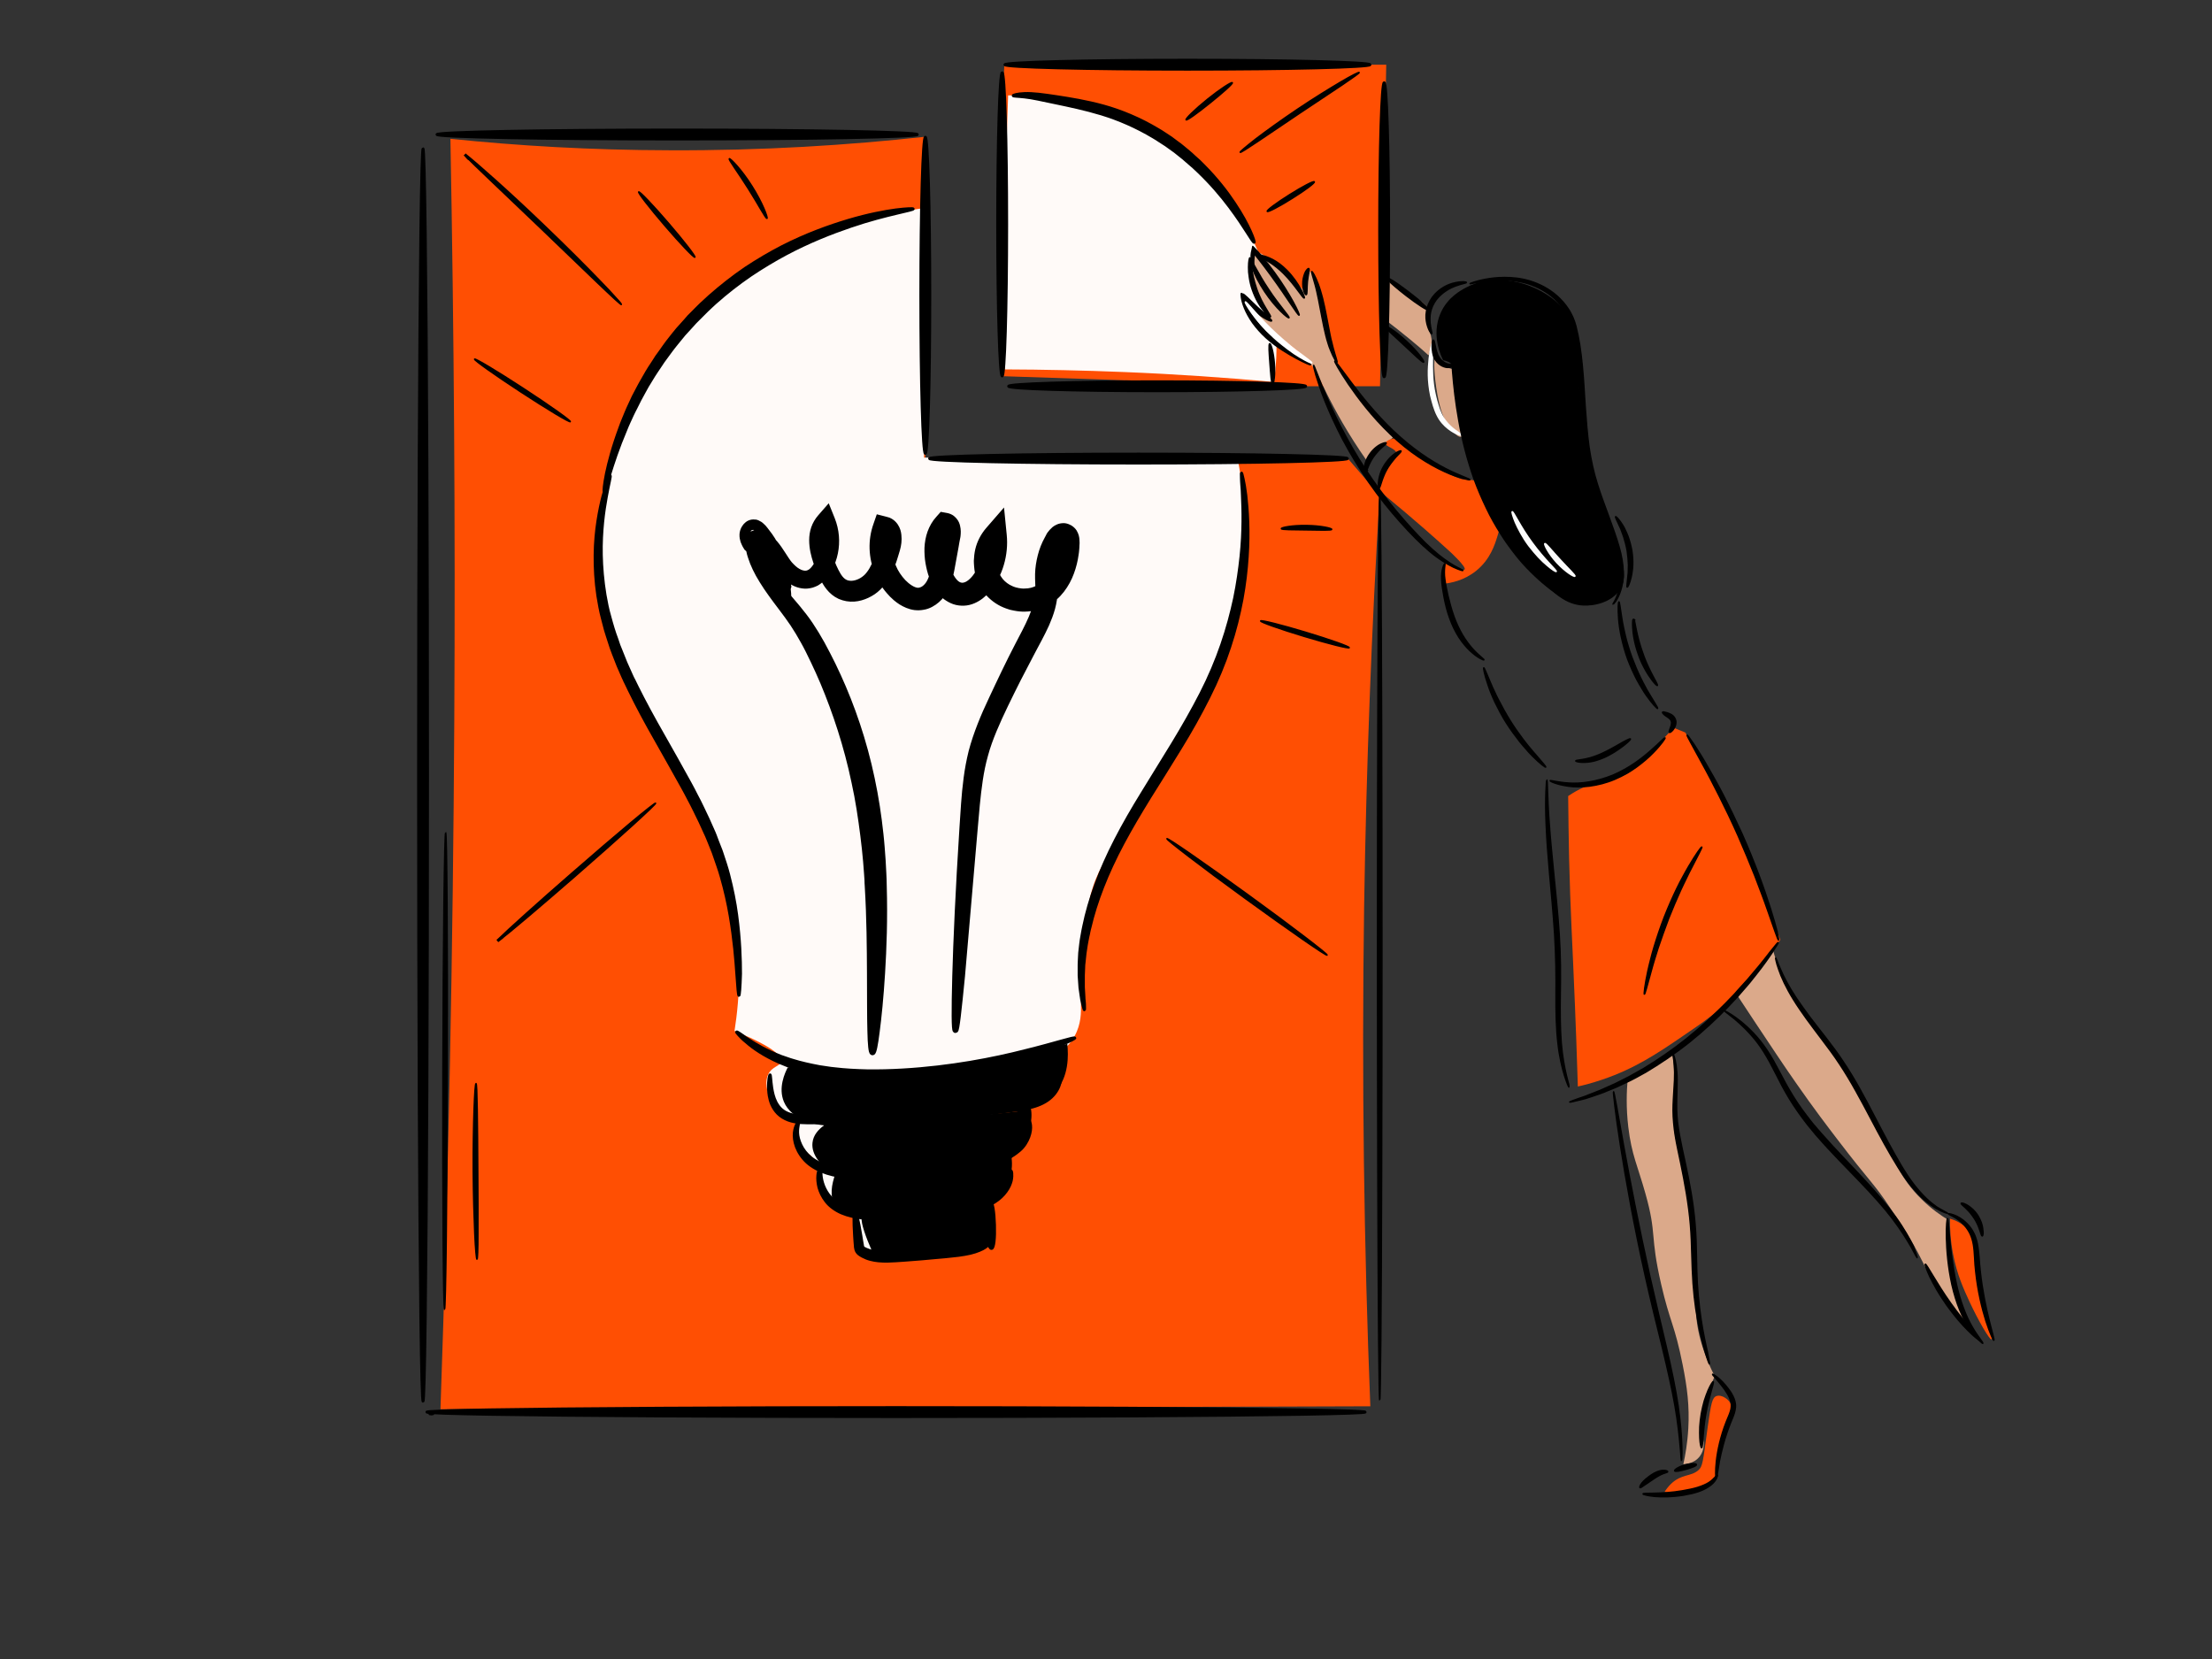 <svg xmlns="http://www.w3.org/2000/svg" enable-background="new 0 0 1600 1200" viewBox="0 0 1600 1200" id="ideas"><rect x="0" y="0" width="1600" height="1200" fill="#333333" stroke="none"/><path fill="#ff4f03" d="M325.8 100.4c2.6 140 3.6 280 2.8 420-.9 166.3-4.2 332.6-10 498.9l672.6-2.1c-4.6-114.9-6.3-235.5-4.5-361.3 1.6-102.9 5.5-202.2 11.2-297.6-7.7-8.9-15.4-17.8-23.1-26.8H669.3V98.9c-55.5 6.1-117.4 10.1-184.9 9.8-57.2-.1-110.3-3.3-158.6-8.3z"></path><path fill="#fffaf8" d="M667.7 150.6c-25.7 3.7-68.8 13.3-114.3 41.5-23.4 14.5-68.5 42.2-95.2 96.3-14 28.3-19.1 56-21.7 70.2-2.8 15.3-7.5 40.2-5 66.8 3 32 16.2 44.4 44.1 102.1 36.1 74.8 45.1 87.3 52.2 117.2 9.9 41.3 7.2 77.4 3.5 101 28.9 11.9 34.3 18.3 33.7 22.1-.6 3.5-6.5 3.4-9.3 9.3-3.3 6.9-.2 17.3 5.8 23.2 5.9 5.7 11.2 3.9 13.9 9.3 2.8 5.4-2 8.4 0 15.1 2.6 8.6 11.8 7.8 15.1 17.4 1.7 4.8-.5 5.4 1.2 11.6 2.3 8.8 8.4 14.4 10.4 16.3 9.2 8.3 15.3 5.4 18.6 11.6 3.6 6.8-2.5 12.8 1.2 18.6 1.2 1.9 4.6 5.7 17.4 5.8 8.5.1 45.6.3 63.8-25.5 16.3-23-3.1-37.6 13.9-69.6 14.7-27.7 34.8-40.6 34.8-40.6 9.6-6.1 19.4-9.7 25.5-20.9 4.8-8.7 4.7-17.1 4.6-23.2 0-5.7 0-51.8 7-78.9 4.3-16.8 11.3-26.6 22.1-42.9 30.4-46.4 61.7-101.4 73.1-127.7 13.1-30.1 24.1-76.2 11.3-144-75.7-.6-151.4-1.1-227-1.7-.1-60.3-.4-120.3-.7-180.4z"></path><path fill="#ff4f03" d="M726.6 46.8c-1.7 5.6-1.7 225.3-1.7 225.3l219.7 7.3h53.6l4.5-232.6H726.6z"></path><path fill="#fffaf8" d="M729.2 69c17.6-.3 47.5 1.4 80.7 15.5 15.1 6.4 69.5 30.6 97.6 91.8 19.4 42.3 16.6 81.4 14 100-34.7-3.2-71-5.7-108.7-7.2-29.5-1.2-58.2-1.8-86-1.9-.3-31.9-.6-63.8-1-95.6 1.2-34.4 2.3-68.5 3.4-102.6z"></path><path fill="#dba98a" d="M903.1 220.5c2.3 3 5.9 7.7 11 12.8 14.1 14.6 23.1 17 32.9 28.7 5.5 6.6 6.7 10.6 12.5 22.3 6.1 12.3 15.4 29.4 29.5 49.5 6.2-5.8 12.3-11.6 18.5-17.4-1.8-2.7-4.8-7-8.7-12.1-13.4-17.6-19.3-21.2-26.4-32.5-2.6-4.1-8.4-13.5-11.3-26.8-3.1-14-1.2-24.6-8.3-40.4-1.4-3.1-3.9-8.7-6-8.3-2.7.5-3.3 10.7-3.4 19.6.4-1.6.8-3.3 1.1-4.9-11.4-9.4-19.9-17-25.7-22.3-3.7-3.4-7.7-7.2-10.6-6-3.3 1.4-3.1 8.6-3 13.2.1 3.7.8 14.7 8.3 26.8 2 3.2 3.9 5.6 5.3 7.2-5.4-3.1-10.6-6.3-15.7-9.4zM1038.6 258.2c-2.1.4-1.2 14.4 1.1 27.2 2.2 11.9 4.5 17.1 7.2 21.1 1.3 2 6.8 10.5 10.2 9.4 4.4-1.4 3.5-17.3 1.9-26.8s-4.7-16.9-7.2-21.9c-2.1-.3-4.9-1.1-7.6-3-3.9-2.8-4.5-6.2-5.6-6zM1004.3 203.1c8.6 5.3 16.1 10.1 22.7 14.3 2.3 1.5 5.9 3.9 6.8 7.9.6 2.5-.5 3.2-.8 6.8-.5 6.6 2.5 8.8 2.6 15.1 0 2.3-.3 5.7-2.3 9.8-4.3-3.9-8.8-7.8-13.6-11.7-6-5-12-9.6-17.7-14 .8-9.3 1.5-18.8 2.3-28.2zM1177.3 781.1c-.7 8.1-1.2 20 .5 34.2 2.3 19.8 7 28.7 12.4 48.1 8.5 30.2 3 29.4 11.4 65.7 6.3 27.4 9.7 28.8 15.5 58 3.3 16.4 5 30 4.1 46.1-.6 10.7-2.2 19.6-3.6 25.9.8 0 7.6-.1 11.9-5.7 3.4-4.5 3.8-10.8 1-16 .5-9.9 2.3-21.7 6.7-34.2 1-2.7 2-5.3 3.1-7.8-2.7-5.2-6.3-12.9-9.3-22.8-5.9-19.4-4-29.2-5.2-60-1.4-34.4-2-51.7-7.2-67.8-3.3-10.3-6.9-17.2-7.8-30-.8-10.7.9-16.7.5-32.6-.2-8.9-1-16.2-1.6-20.7-10.7 6.5-21.5 13-32.4 19.6zM1256 719c3.4 5.2 8.2 12.5 14 21.2 11 16.5 19.5 29.4 29 43 12.8 18.4 23.2 32 30 40.9 23.8 31.2 26.5 31.8 38.3 49.7 9.6 14.4 15.5 23.3 22.3 36.8 2.4 4.8 10.2 20.6 23.8 38.3 3.9 5.1 7.2 8.9 8.3 8.3 1.9-1-4.3-14-8.3-28-3-10.4-6-26.2-4.7-47.1-4.7-2.9-11.5-7.5-18.6-14.5-15.9-15.5-20.7-30.2-29-47.6-16.4-34.7-37.5-61.7-43.5-69.4-8.4-10.7-19.4-23.3-28.5-44.5-3.4-7.9-5.5-14.6-6.7-19.2L1256 719z"></path><path fill="#ff4f03" d="M1142.8 570.8c-3.8 1.9-6.7 3.8-8.5 5 .1 15.2.4 30.5.7 46 .9 37.6 2.3 58 4.2 105.4.6 13.8 1.3 34 2.1 58.7 4.1-.9 10.3-2.5 17.7-5 23.4-7.9 39.8-18.9 58.7-31.8 11.6-7.9 18.2-12.4 26.9-19.8 18.4-15.6 30.9-31.2 38.9-42.4 1.4-2.4 2.8-4.7 4.2-7.1-6.4-19.6-14.1-40.5-23.3-62.2-7.3-17.3-14.9-33.5-22.5-48.5-4.8-7.4-9.7-15.3-14.5-23.8-3-5.2-5.7-10.4-8.3-15.4-2.8-1.2-5.7-2.4-8.5-3.5-3.3 3.5-8.1 8.7-14.1 14.9-10.6 10.8-15.8 16.2-18.4 17.7-11.7 6.8-18.4 3.1-35.3 11.8zM1008.6 317.1c-2.9.3-6.2 1.8-6.4 3.5-.2 2.6 7.2 3.4 8.1 7.5.9 4-5.3 6.6-9.3 14.5-2.4 4.8-2.9 9.4-2.9 12.7 25.8 21.2 41.5 35.3 50.9 43.9 0 0 11.9 11 10.4 12.7-.9 1.1-6.1-.5-9.8-2.3-2.6-1.3-3.9-2.5-4.8-2-1.2.7-.5 4 .2 6.6-.2 2.7-.3 5.4-.5 8 4.9-.5 14.3-2.2 23.1-9.2 10.4-8.3 13.7-19.2 15.6-25.4 1.8-5.9 3.2-10.7 2.3-16.8-2-13.5-13.7-21.3-16.8-23.1-3.9-.4-7.7-.8-11.6-1.2-11.8-3.9-19.8-9.2-24.9-13.3-9.9-8.1-15.2-17-23.6-16.1zM1204 1079.2c.9-1.5 2.4-3.6 4.6-5.8 7.7-7.4 14.2-5.2 19.7-9.8 3.4-2.9 3.4-5.8 6.9-31.2 2.4-17 3.2-21.5 6.4-22.6 3.7-1.3 9.3 2.4 11 6.9 1.2 3.1.2 5.7-1.7 11.6-2.8 8.3-5.5 16.5-6.9 23.1-2.7 12 0 12.7-2.9 17.3-5.6 8.8-18.2 10.4-22.6 11-6 .9-11.1.2-14.5-.5zM1410.5 881.5c3.7 1.1 9 3.3 13.3 8.1 6.8 7.6 3.5 13.7 8.1 38.7 4.1 22.5 6.9 32.4 6.9 32.4 1.2 4.3 2.4 7.8 1.7 8.1-1.3.6-9.6-13.7-15.6-26.6-4.5-9.7-9.3-20.1-12.1-34.7-2.1-10.7-2.4-19.7-2.3-26z"></path><path d="M1043.9 260.6c-1.2-2.3-9-17.9-1.9-34.1 5-11.4 14.6-16.5 18.6-18.6 17-9.1 34.3-4.5 39.7-3.1 3.5.9 22.6 6.3 34.7 23.6 12.7 18.1 3.9 29.8 8.7 68.8 3.8 30.8 13.9 61.3 19.2 77.5 9 27.2 16.1 41 8.7 52.1-5.8 8.6-17.8 11.7-26.7 11.2-12-.7-21.1-8.2-32.9-21.7-20.8-23.9-40.2-46.1-47.7-80.6-7-31.8-12.9-58.9-12.4-65.7 0-.6.3-3.3-1.2-5.6-1.6-2.5-4.4-3.4-6.8-3.8z"></path><path stroke="#000" stroke-miterlimit="10" d="M1177 424.7c-.5-.1.1-3.1.5-7.8 0-.6.1-1.2.2-1.9.1-.6.1-1.3.1-2 .1-1.4 0-2.9.1-4.4-.1-3.1-.4-6.5-.9-10.1-.6-3.5-1.5-6.8-2.4-9.8-.5-1.5-1-2.9-1.5-4.2-.3-.6-.5-1.3-.7-1.9-.3-.6-.5-1.2-.8-1.7-1.9-4.3-3.4-6.9-3-7.2.3-.2 2.5 1.9 5.1 6.1.3.5.6 1.1 1 1.7.3.6.6 1.2.9 1.9.7 1.3 1.2 2.7 1.9 4.3 1.1 3.1 2.1 6.5 2.8 10.3.6 3.7.8 7.4.7 10.6-.1 1.6-.1 3.2-.4 4.6l-.3 2.1c-.1.7-.3 1.3-.4 1.9-1.1 4.9-2.5 7.6-2.9 7.5z"></path><path fill="#fcfcfc" stroke="#fcfcfc" stroke-miterlimit="10" d="M1125.7 413.4c-.3.3-2.9-1.2-6.7-4.5-1.9-1.6-4.1-3.6-6.3-6s-4.6-5.2-6.9-8.2c-2.3-3.1-4.2-6.1-5.8-9-1.6-2.9-2.9-5.5-3.9-7.8-1.9-4.6-2.7-7.6-2.3-7.8.9-.4 5.8 10.8 14.6 22.6 8.7 12 17.9 20 17.3 20.7zM1139.2 416.8c-.5.7-6.9-3.1-13.1-9.8-6.2-6.7-9.4-13.4-8.7-13.8.8-.5 5.1 5.2 11.1 11.6 5.9 6.5 11.2 11.3 10.7 12z"></path><path d="M772 755c-44.8 12.5-99.8 21.9-162.3 19.9-13.8-.4-27.2-1.4-39.9-2.8-2.1 4-7 14.7-2.8 24.8 2.8 6.7 8.5 10.2 11 11.7 5 3 11.1 4.7 18.1 5.4-4 2.9-7.8 6.9-8.4 12.5-1.1 9.3 7.5 16.7 8.9 17.9l7.6 4.8c-2.6 7.3-4.4 16.4 0 22.7 4.1 5.8 12.7 8.3 19 9.1-.3 4.2 2.8 13.2 7.8 24.6 16 2.3 36.6 3.4 59.9-.2 8.7-1.4 16.7-3.2 24-5.3.9-4.1 1.8-8.3 2.8-12.4-5.2-11.5-4.1-16.7-2.1-19.3 1.3-1.6 2.8-2.1 4.6-2.8 1.1 0 2.3-.5 3.3-1.6.2-.2.4-.4.5-.6.4-.3.8-.7 1.2-1.1.6-.7 3.7-3.9 4.7-8.8 1.9-5.1 2.5-10.6 1.8-16 3.9-2.6 8.8-7 11.3-13.7.7-1.8 1.8-4.8 1.8-8.4.2-.7.4-1.4.6-2.2.9-4.2 1.1-9.3-.3-13.5 6.9-1.6 13.4-4.5 18.5-10.3 9.5-10.7 9.3-25.6 8.4-34.4zm-95.5 51.3c14.7-2 30.5-3.7 47.4-4.5 3.5-.2 7.2-.3 10.9-.6.1.1.2.1.2.2.5.8.8 1.6 1.1 2.5-23.8 3.1-43.8 3.3-59.6 2.4z"></path><path fill="#fff" stroke="#fff" stroke-miterlimit="10" d="M1057.7 314.9c-.1.2-1.2 0-3-.7s-4.4-2-7.2-4.2-5.8-5.3-7.9-9.6c-1.1-2.1-1.9-4.4-2.7-6.8-.7-2.4-1.4-4.8-2-7.4-1.1-5.2-1.6-10.3-1.7-14.8-.1-4.6.3-8.7.6-12.1.7-6.9 1.9-11 2.3-10.9.5.1.1 4.3 0 11-.1 6.8-.3 16.1 2 26.1.5 2.5 1.2 4.9 1.9 7.2s1.4 4.5 2.3 6.4c1.8 3.9 4.4 6.9 6.7 9.1 2.4 2.3 4.7 3.8 6.2 4.8 1.7 1.1 2.6 1.7 2.5 1.9z"></path><path stroke="#000" stroke-miterlimit="10" d="M1134 433.9c-.1.1-.8-.3-2.1-1-.6-.4-1.4-.9-2.4-1.4l-1.5-.9c-.5-.4-1.1-.7-1.7-1.1-1.2-.8-2.5-1.7-3.9-2.7-1.4-1-2.8-2.2-4.4-3.5-1.6-1.2-3.2-2.7-4.9-4.2-1.8-1.5-3.4-3.2-5.3-5-.5-.4-.9-.9-1.4-1.4-.4-.5-.9-1-1.4-1.4-.9-1-1.8-2-2.8-3-1-1-1.8-2.1-2.8-3.2-.9-1.1-1.9-2.2-2.8-3.4-1.8-2.4-3.8-4.8-5.6-7.4-.9-1.3-1.9-2.6-2.8-4l-2.7-4.2c-3.6-5.7-7.2-11.9-10.3-18.5-3.2-6.6-6.2-13.6-8.9-20.9-5.2-14.7-8.8-29.1-11.1-42.4-2.4-13.3-3.7-25.3-4.5-35.4-.8-10.1-1.1-18.3-1.2-24-.1-5.7 0-8.8.2-8.8s.6 3.1 1.1 8.8c.5 5.6 1.2 13.8 2.3 23.9 1.1 10.1 2.7 22 5.2 35.1 2.5 13.1 6.1 27.3 11.3 41.8 2.6 7.2 5.5 14.1 8.7 20.7 3.1 6.5 6.6 12.6 10 18.3.9 1.4 1.8 2.8 2.6 4.2.9 1.4 1.8 2.7 2.7 4 1.7 2.6 3.6 5 5.4 7.4.9 1.2 1.8 2.3 2.7 3.4.9 1.1 1.8 2.2 2.7 3.2l2.7 3c.4.5.9 1 1.3 1.5s.9.9 1.3 1.4c1.8 1.8 3.4 3.6 5 5.1 1.7 1.5 3.1 3.1 4.7 4.4 1.5 1.3 2.9 2.5 4.2 3.7 1.3 1.1 2.6 2.1 3.7 2.9.5.4 1.1.9 1.6 1.3s1 .7 1.4 1c.9.7 1.6 1.2 2.2 1.7 1 .4 1.6.9 1.5 1zM1060.7 204.3c0 .5-3 .8-7.4 2.4-2.2.8-4.8 1.9-7.3 3.6-2.6 1.7-5.1 3.9-7.2 6.6-2 2.8-3.4 5.8-4 8.8-.3 1.5-.5 2.9-.5 4.2 0 1.3 0 2.6.1 3.8.5 4.6 1.7 7.5 1.2 7.7-.2.1-.7-.5-1.4-1.7s-1.5-3.1-2.1-5.6c-.3-1.2-.5-2.6-.6-4.1-.1-1.5 0-3.1.3-4.8.5-3.4 2-7 4.3-10.2 2.4-3.2 5.3-5.6 8.2-7.3 2.9-1.7 5.8-2.7 8.3-3.2 4.9-1.1 8.1-.6 8.1-.2zM1166.6 437.3c-.1-.1.5-1 1.4-2.7.9-1.7 2.1-4.4 3-8 .9-3.6 1.5-8.1 1.2-13.4-.3-5.3-1.5-11.2-3.5-17.5-2-6.4-4.6-13.3-7.5-20.6-2.8-7.4-6-15.3-8.7-23.8-2.8-8.5-4.9-17.8-6.4-27.4-1.5-9.7-2.3-19.7-2.9-30-.7-10.3-1.2-20.3-2.1-29.9-.5-4.8-1-9.5-1.7-14.1s-1.4-9-2.6-13.2c-.6-2.1-1.2-4.1-2-6.1-.4-1-.9-1.9-1.3-2.8-.4-.9-1-1.8-1.5-2.7-2.1-3.5-4.8-6.5-7.6-9.1-5.7-5.2-12.3-8.5-18.5-10.6-6.3-2-12.3-2.7-17.6-2.9-5.3-.1-9.9.3-13.6.8-7.4 1-11.4 2.2-11.5 1.9 0-.1.9-.5 2.8-1.1 1.9-.6 4.7-1.4 8.5-2.1 3.7-.7 8.4-1.3 13.8-1.3s11.6.5 18.2 2.5 13.5 5.4 19.7 10.8c3 2.7 5.9 5.9 8.3 9.6.6.9 1.2 1.9 1.7 2.9l1.5 3c.9 2.1 1.6 4.2 2.2 6.4 4.5 17.6 5.4 37.3 6.7 57.8.7 10.2 1.5 20.2 2.8 29.7 1.4 9.5 3.4 18.6 6.1 27 2.6 8.4 5.7 16.3 8.4 23.8 2.7 7.4 5.2 14.4 7.1 20.9 1.9 6.5 3 12.7 3.1 18.1.2 5.5-.6 10.1-1.8 13.8-1.1 3.7-2.6 6.3-3.7 8-1.2 1.6-2 2.4-2 2.3zM1073.4 477.3c-.1.2-1.2-.2-3-1.2s-4.2-2.7-6.9-5.2-5.5-5.8-8.2-9.9c-2.6-4.1-5-8.9-6.8-14.1-1.9-5.2-3.1-10.4-4-15.1-.9-4.7-1.5-8.9-1.7-12.6-.2-3.7.3-6.7.9-8.7.6-2 1.2-2.9 1.4-2.9.5.2-1 4.4 0 11.3.4 3.5 1.3 7.6 2.3 12.2 1.1 4.6 2.4 9.5 4.2 14.6 1.8 5 4 9.7 6.3 13.6 2.4 4 4.9 7.3 7.2 9.9 4.8 5.3 8.6 7.7 8.3 8.1zM1118.1 554.9c-.3.3-4.2-2.6-9.7-8.1-.7-.7-1.4-1.4-2.1-2.2-.7-.8-1.5-1.6-2.2-2.5-1.6-1.7-3.1-3.6-4.8-5.6-3.2-4.1-6.6-8.7-9.8-13.7-3.2-5.1-5.8-10.1-8.1-14.8-1.1-2.4-2.1-4.6-2.9-6.7-.4-1.1-.9-2.1-1.2-3.1-.4-1-.7-2-1-2.9-2.6-7.4-3.4-12.2-3.1-12.3.5-.1 2.1 4.4 5.2 11.5.4.9.8 1.8 1.2 2.8.4 1 .9 1.9 1.4 3 .9 2.1 2 4.2 3.2 6.5 2.3 4.5 5 9.4 8.1 14.4 3.1 5 6.3 9.5 9.4 13.6 1.6 2 3 4 4.5 5.7.7.9 1.4 1.7 2.1 2.5.7.8 1.3 1.6 2 2.3 4.8 5.7 8.1 9.2 7.8 9.6zM1199 512.5c-.3.2-3.6-3.1-8-9.3-.5-.8-1.1-1.6-1.7-2.5-.6-.9-1.1-1.8-1.7-2.8-1.2-1.9-2.3-4-3.6-6.2-2.3-4.5-4.6-9.5-6.7-15-2-5.5-3.4-10.9-4.5-15.8-.5-2.5-1-4.8-1.3-7.1-.2-1.1-.3-2.2-.4-3.2l-.3-3c-.6-7.6-.2-12.3.2-12.3.5 0 .9 4.6 2.1 12 .2.9.3 1.9.5 2.9s.4 2 .6 3.1c.4 2.2 1 4.4 1.5 6.8 1.2 4.8 2.7 10 4.7 15.4 2 5.3 4.1 10.3 6.3 14.8 1.1 2.2 2.1 4.3 3.2 6.2.5 1 1 1.9 1.5 2.8.5.9 1 1.7 1.5 2.5 3.8 6.5 6.5 10.3 6.1 10.7zM1134.9 786.4c-.1 0-.5-.7-1-2-.3-.7-.6-1.6-1-2.6s-.8-2.2-1.2-3.6c-1.7-5.4-3.7-13.5-4.8-23.6-1.2-10.1-1.5-22.2-1.4-35.6 0-6.7.1-13.7-.1-20.9-.2-7.2-.4-14.7-.9-22.4-1-15.3-2.4-30-3.6-43.3-1.2-13.3-2.1-25.3-2.5-35.5-.5-10.1-.4-18.3-.2-24 .2-5.7.5-8.8.7-8.8.2 0 .4 3.1.5 8.8.2 5.6.5 13.8 1.3 23.9.7 10.1 1.9 22 3.2 35.3 1.3 13.3 2.9 27.9 3.9 43.3.5 7.7.8 15.3.9 22.6.1 7.3 0 14.3-.1 21-.2 13.3-.1 25.3.7 35.3.8 10 2.4 18 3.7 23.5.4 1.4.6 2.6.9 3.6.3 1 .5 1.9.7 2.6.2 1.5.4 2.3.3 2.4zM1204.4 533.7c.3.2-2.6 4.7-8.7 10.9-3 3.1-6.9 6.5-11.5 9.9-4.6 3.4-10.1 6.6-16.2 9.2-6.1 2.6-12.3 4.1-18.1 4.9-5.7.7-10.9.7-15.3.1-4.3-.6-7.7-1.5-10-2.3-2.3-.8-3.4-1.5-3.4-1.7.2-.5 5.2 1.2 13.6 1.7 4.2.3 9.2.1 14.6-.8 5.5-.9 11.3-2.5 17.2-4.9 11.8-5 21.1-12.2 27.4-17.8 6.5-5.6 10-9.6 10.4-9.2zM1207.5 529.8c-.4-.3 0-1.4.6-3 .6-1.5 1.4-3.8.7-5.4-.6-1.7-2.8-2.8-4.2-3.8-1.5-1.1-2.3-2.1-2-2.5.3-.3 1.3-.1 3 .4.8.3 1.9.6 3 1.2s2.5 1.7 3.2 3.5c.3.8.5 1.7.4 2.6 0 .8-.2 1.6-.4 2.2-.5 1.3-1.1 2.3-1.7 3-1.2 1.4-2.2 2-2.6 1.8zM1286.5 680.1c-.5.1-3.3-8.6-8.2-22.4-1.2-3.5-2.6-7.3-4.1-11.3-1.5-4.1-3.2-8.4-4.9-12.9-3.6-9.1-7.7-18.9-12.2-29.2-4.6-10.3-9.2-19.9-13.6-28.6-2.2-4.3-4.3-8.5-6.3-12.3-2-3.8-3.9-7.4-5.7-10.6-7-13-11.6-20.9-11.2-21.1.2-.1 1.6 1.7 3.9 5.1 1.2 1.7 2.6 3.8 4.1 6.3 1.6 2.5 3.4 5.3 5.2 8.5 1.9 3.2 3.9 6.7 6 10.5 2.2 3.8 4.3 7.9 6.6 12.2 4.5 8.7 9.2 18.4 13.9 28.7 4.6 10.3 8.6 20.3 12.1 29.5 1.7 4.6 3.3 9 4.7 13.1 1.4 4.1 2.7 8 3.8 11.5 1.1 3.5 2 6.7 2.9 9.6.8 2.8 1.5 5.3 2 7.3.7 3.8 1.2 6 1 6.1zM1286.3 681.6c.2.1-1.2 2.5-3.9 6.6-.7 1-1.4 2.2-2.3 3.4-.9 1.2-1.8 2.5-2.8 4-2.1 2.8-4.4 6.1-7.2 9.5-1.4 1.7-2.8 3.5-4.3 5.4-1.5 1.9-3.2 3.7-4.9 5.7-.8 1-1.7 2-2.6 3-.4.5-.9 1-1.3 1.5-.5.5-.9 1-1.4 1.5-1.9 2-3.8 4.1-5.8 6.2-8.1 8.4-17.5 17.2-28 25.6-10.6 8.4-21.3 15.5-31.3 21.5-5.1 2.8-9.9 5.6-14.7 7.7-2.3 1.1-4.6 2.2-6.8 3.2-2.2.9-4.4 1.8-6.4 2.6-4 1.8-7.9 2.9-11.2 4.1-1.7.6-3.2 1.1-4.6 1.5-1.5.4-2.8.7-4 1-4.8 1.2-7.4 1.8-7.5 1.6-.1-.2 2.5-1.2 7.1-2.8l3.9-1.3c1.4-.5 2.9-1.1 4.5-1.8 3.2-1.3 7-2.6 10.9-4.5 2-.9 4.1-1.8 6.3-2.8 2.2-1 4.3-2.2 6.6-3.3 4.6-2.2 9.3-5.1 14.4-7.9 9.9-6 20.4-13.1 30.8-21.4 10.4-8.3 19.7-17 27.9-25.2 2-2.1 4-4.1 5.9-6.1.5-.5.9-1 1.4-1.5.5-.5.9-1 1.3-1.5.9-1 1.8-2 2.6-2.9 1.7-1.9 3.4-3.7 5-5.5 1.5-1.8 3-3.6 4.4-5.2 2.9-3.3 5.3-6.4 7.5-9.1 1.1-1.4 2.1-2.6 3-3.8.9-1.2 1.7-2.3 2.5-3.2 3-3.8 4.8-5.9 5-5.8zM1189.4 719.2c-.4-.1.3-6.5 2.5-16.7.6-2.6 1.2-5.3 2-8.3.7-3 1.6-6.1 2.6-9.5 2-6.6 4.4-13.8 7.3-21.3 2.9-7.4 6-14.4 9-20.6 1.5-3.1 3-6 4.5-8.7 1.4-2.7 2.9-5.2 4.2-7.5 5.3-9 9.1-14.2 9.5-14 .4.3-2.7 5.9-7.4 15.1-1.2 2.3-2.5 4.8-3.8 7.6-1.4 2.7-2.7 5.7-4.2 8.8-2.8 6.2-5.8 13.1-8.7 20.5-2.8 7.4-5.3 14.5-7.5 21-1 3.3-2 6.4-2.9 9.3-.9 2.9-1.6 5.6-2.3 8.1-2.8 10-4.3 16.3-4.8 16.2z"></path><path stroke="#000" stroke-miterlimit="10" d="M1236.5 986.6c-.2.1-1.4-2.9-3-8.4-1.7-5.5-3.8-13.6-5.6-23.7-1.9-10.1-3.3-22.4-3.8-36-.3-6.8-.4-13.9-.7-21.3-.3-7.4-.9-14.9-1.9-22.6-2-15.5-5.1-30-7.9-43.3-1.4-6.7-2.5-13.1-3-19.2-.6-6.1-.5-11.8-.2-17 .3-5.2.6-9.8.8-13.8.2-4.1.1-7.5-.1-10.4-.4-5.7-1.3-8.8-1-8.8.1 0 .4.7.9 2.2.2.7.4 1.6.7 2.7.2 1.1.5 2.4.7 3.8.4 2.9.7 6.4.7 10.5s-.2 8.8-.3 13.9c-.1 5.1-.1 10.7.6 16.6.7 5.9 1.9 12.2 3.3 18.8 2.9 13.2 6.2 27.9 8.2 43.5 1 7.8 1.6 15.5 1.9 22.9.3 7.4.3 14.5.5 21.3.3 13.5 1.6 25.6 3.1 35.7 1.5 10.1 3.3 18.2 4.6 23.8 1 5.7 1.7 8.7 1.5 8.8zM1216.3 1056.6c-.1 0-.2-.9-.4-2.8-.1-.9-.1-2-.2-3.3-.1-1.3-.2-2.8-.4-4.5-.6-6.8-1.6-16.7-3.7-28.8-2.1-12.1-5.3-26.3-9.1-42.1-3.9-15.8-8.2-33.2-12.3-51.5-8.2-36.7-14.2-70.2-18-94.5-1.9-12.2-3.3-22-4.1-28.9-.8-6.8-1.2-10.6-1-10.7.2 0 1 3.7 2.2 10.5 1.2 6.8 3 16.6 5.1 28.7 4.4 24.2 10.8 57.5 18.9 94.1 4.1 18.3 8.3 35.7 12 51.5 3.7 15.8 6.7 30.2 8.5 42.4 1.8 12.2 2.5 22.2 2.7 29.1 0 1.7.1 3.3.1 4.6 0 1.3-.1 2.5-.1 3.4 0 1.9-.1 2.8-.2 2.8zM1241.4 1069.1c-.4 0-.7-4.7.1-12.1.8-7.4 2.9-17.7 7.1-28.4 1-2.7 2.3-5.2 3-7.6.4-1.2.6-2.3.7-3.5.1-1.1 0-2.2-.3-3.3-.5-2.2-1.4-4.2-2.5-6-1.1-1.8-2.2-3.5-3.3-4.9-2.2-2.9-4.1-5.1-5.5-6.7-1.4-1.5-2.1-2.4-2-2.6.1-.2 1.2.4 2.9 1.7 1.7 1.3 4 3.3 6.4 6.2 1.2 1.4 2.5 3.1 3.8 5 1.2 1.9 2.4 4.1 3.1 6.7.3 1.3.5 2.7.4 4.2-.1 1.4-.4 2.9-.8 4.2-.8 2.7-2 5.2-3 7.8-4.1 10.4-6.5 20.3-7.9 27.5-1.2 7.2-1.7 11.8-2.2 11.8z"></path><path stroke="#000" stroke-miterlimit="10" d="M1230.8 1047.2c-.4 0-1.1-2.7-1.3-7.2-.1-2.2-.1-4.9 0-7.9.2-3 .5-6.2 1.1-9.6.6-3.4 1.4-6.5 2.2-9.4.9-2.8 1.8-5.3 2.7-7.4 1.8-4.1 3.3-6.4 3.7-6.3.9.4-3.1 10.5-5.4 23.6-2.3 13.2-2 24.1-3 24.2zM1227.1 1059.4c.1.9-3.3 2.2-7.6 3.4-4.3 1.2-7.9 1.9-8.2 1.1-.3-.8 2.9-3 7.3-4.2 4.5-1.3 8.4-1.2 8.5-.3zM1186.3 1076.1c-.4-.2-.1-1.7 1.4-3.5.7-.9 1.7-1.8 2.8-2.8 1.1-.9 2.3-1.9 3.8-2.9 2.8-1.9 5.9-3.2 8.3-3.3 2.4-.2 3.8.5 3.7.9 0 .5-1.4.7-3.2 1.4-1.9.7-4.3 2-6.9 3.8-2.7 1.8-5.1 3.4-6.8 4.6-1.8 1.1-2.7 2-3.1 1.8zM1242.2 1066.9c.1 0 .1.3 0 .7-.1.4-.3 1-.6 1.7-.7 1.4-2 3.3-4.2 5-2.2 1.7-5.1 3.3-8.5 4.5-3.4 1.2-7.2 2-11.2 2.7-8.1 1.3-15.5 1.4-20.8.9-5.3-.5-8.5-1.4-8.5-1.8.1-1 13.1.4 28.7-2.3 3.9-.7 7.6-1.4 10.8-2.4 3.2-1 6-2.2 8.1-3.5 4.3-2.8 5.7-5.8 6.2-5.5zM1386.8 909.8c-.2.1-1.7-2.7-4.4-7.8-2.9-5-7.2-12.1-13.4-20.3-6.2-8.2-14.4-17.3-23.8-27.1-9.4-9.9-20.1-20.4-30.5-32.4-.7-.7-1.3-1.5-1.9-2.2-.6-.8-1.3-1.5-1.9-2.3-1.2-1.5-2.5-3-3.7-4.5-2.3-3.1-4.7-6.1-6.8-9.2-4.3-6.1-8-12.3-11.3-18.4-3.2-6.1-6-11.9-8.9-17.2-2.9-5.3-5.8-10-8.9-14.1-6.2-8.1-12.4-13.7-16.8-17.4-4.4-3.6-7.1-5.4-7-5.6.1-.2 3 1.2 7.8 4.6 4.7 3.4 11.3 8.8 17.9 17 3.3 4.1 6.5 8.9 9.5 14.2 3 5.3 5.9 11.1 9.2 17.1 3.3 5.9 7 12 11.3 18 2.1 3 4.5 5.9 6.8 9 1.2 1.5 2.4 3 3.7 4.4.6.7 1.2 1.5 1.9 2.2.6.7 1.3 1.5 1.9 2.2 10.3 11.8 20.9 22.4 30.2 32.5 9.4 10 17.4 19.4 23.5 27.8 6.1 8.4 10.1 15.8 12.7 21 2 5.4 3.1 8.4 2.9 8.5zM1408.7 877.6c0 .1-.8-.1-2.2-.6-1.4-.5-3.5-1.5-6-2.9-2.5-1.5-5.4-3.5-8.5-6.2-3.1-2.7-6.3-6.1-9.6-10.1-6.5-8-12.8-18.6-19.4-30.4-6.6-11.8-13.2-25.1-20.8-38.6-3.8-6.8-7.7-13.3-11.7-19.3-4-6.1-8.2-11.7-12.3-17.1-4-5.4-8-10.5-11.5-15.4s-6.7-9.5-9.4-13.9c-5.4-8.7-8.9-16.4-10.7-21.8-.5-1.4-.9-2.6-1.2-3.6-.3-1.1-.5-2-.7-2.7-.3-1.5-.5-2.3-.4-2.3.1 0 .4.7 1 2.1.3.7.6 1.6 1 2.6s.9 2.2 1.5 3.5c2.2 5.2 5.9 12.6 11.5 21 2.8 4.2 6.1 8.7 9.6 13.5 3.6 4.8 7.6 9.8 11.7 15.1 4.1 5.3 8.4 11 12.5 17.2 4.1 6.1 8.1 12.7 11.9 19.5 7.6 13.6 14.2 27 20.6 38.8 6.4 11.8 12.4 22.4 18.5 30.4 3.1 4 6.1 7.4 9 10.2 2.9 2.8 5.6 4.9 7.9 6.5 4.9 3 7.8 4.2 7.7 4.5zM1442.2 969.5c-.4.1-2.8-5.1-5.7-13.9-2.8-8.9-5.9-21.4-7.4-35.6-.4-3.5-.7-7-.8-10.3-.2-3.3-.4-6.5-.9-9.4-.5-2.9-1.3-5.6-2.4-7.9-1.1-2.3-2.5-4.3-4-6-2.9-3.3-6.1-5.3-8.3-6.5-2.2-1.2-3.6-1.7-3.5-1.9 0-.2 1.5-.1 4 .8s6 2.7 9.4 6.1c1.7 1.7 3.4 3.8 4.7 6.3 1.4 2.5 2.4 5.5 3 8.6.6 3.1.9 6.4 1.2 9.7.2 3.3.5 6.7.9 10.2 1.5 13.9 4.2 26.4 6.4 35.3 2.2 8.9 3.9 14.3 3.4 14.5zM1434.3 971.7c-.2.2-1.2-.7-3-2.4-1.7-1.8-4.1-4.4-6.6-8.1-2.5-3.7-5-8.3-7.2-13.7-2.2-5.4-4.1-11.5-5.6-18.1-2.9-13.1-3.8-25.2-4-33.9-.2-8.7.4-14.1.8-14.1.5 0 .7 5.4 1.5 14s2.1 20.5 4.9 33.3c1.4 6.4 3.2 12.4 5.2 17.7 2 5.3 4.2 9.9 6.4 13.6 2.1 3.7 4.2 6.5 5.6 8.5 1.4 1.9 2.1 3 2 3.2z"></path><path stroke="#000" stroke-miterlimit="10" d="M1431.4 969c-.3.3-3.3-2-7.7-6.4-2.2-2.2-4.7-4.8-7.3-7.9-2.6-3.1-5.4-6.6-8.1-10.4-2.7-3.8-5.1-7.6-7.2-11.1-2-3.5-3.7-6.7-5.1-9.5-2.6-5.5-3.8-9.2-3.4-9.3.9-.4 7.6 13 18.3 28.1 10.7 15 21.1 25.8 20.5 26.5zM1058.2 412.7c-.1.2-2.7-.5-7-2.5-4.3-2.1-10.4-5.7-16.9-11.2-6.6-5.5-13.8-12.8-21.3-21.2-7.5-8.4-15.4-18.1-22.8-28.8s-13.8-21.4-19.1-31.4c-5.2-10-9.4-19.3-12.6-27.2-.8-2-1.5-3.9-2.2-5.7-.7-1.8-1.3-3.5-1.8-5.1-1.1-3.2-2-6-2.7-8.3-1.3-4.6-1.9-7.2-1.7-7.2.2-.1 1.2 2.4 2.9 6.8.8 2.2 2 4.9 3.2 8 .6 1.6 1.3 3.2 2.1 5 .7 1.8 1.5 3.6 2.4 5.6 3.4 7.8 7.7 16.9 13.1 26.7 5.3 9.8 11.7 20.4 19.1 31 7.4 10.6 15 20.3 22.4 28.7 7.4 8.4 14.3 15.8 20.6 21.4 6.3 5.7 11.9 9.5 16 11.9 4 2.2 6.4 3.2 6.3 3.5zM1063.2 347c-.1.2-1.9-.1-5.2-1-3.3-.9-7.9-2.5-13.4-5s-11.9-6-18.6-10.5c-6.7-4.5-13.6-10-20.3-16.4-13.4-12.8-23.5-26.3-30.3-36.2-6.8-10-10.3-16.6-10-16.8.4-.3 4.7 5.8 11.9 15.4 7.2 9.6 17.4 22.6 30.6 35.2 6.6 6.2 13.3 11.7 19.8 16.3 6.4 4.5 12.6 8.2 17.9 10.9 10.6 5.4 17.8 7.5 17.6 8.1zM897.9 212.2c.5-.1 1.4 4 4.4 9.9 1.5 2.9 3.5 6.3 6.2 9.7 2.6 3.4 5.9 7 9.6 10.3 7.5 6.7 15.4 11.6 21 15.3 5.6 3.6 9.1 6 8.9 6.4-.2.4-4.1-1.3-10-4.4-5.9-3.2-14.1-7.9-22-14.9-3.9-3.5-7.2-7.3-9.9-11-2.6-3.7-4.6-7.4-5.9-10.6-2.6-6.3-2.6-10.7-2.3-10.7z"></path><path stroke="#000" stroke-miterlimit="10" d="M919.8 232.1c-.4.8-6.5-2-12.5-7.5s-9.2-11.4-8.5-11.9c.8-.5 5 4.2 10.7 9.5 5.7 5.2 10.7 9.1 10.3 9.9zM904.1 186.4c.5 0 .7 2.6 1.2 6.7.1 1 .3 2.1.5 3.3.2 1.2.5 2.5.7 3.8.6 2.7 1.4 5.5 2.4 8.5s2.2 5.7 3.4 8.2c.6 1.2 1.2 2.4 1.8 3.4.6 1.1 1.1 2 1.7 2.9 2.1 3.6 3.6 5.7 3.2 6-.3.3-2.4-1.4-5.1-4.7-.7-.8-1.4-1.8-2.1-2.8-.7-1-1.4-2.2-2.1-3.4-1.4-2.5-2.7-5.4-3.8-8.5-1.1-3.1-1.8-6.2-2.2-9-.2-1.4-.4-2.8-.5-4-.1-1.3-.1-2.4-.1-3.5 0-4.3.6-6.9 1-6.9z"></path><path stroke="#000" stroke-miterlimit="10" d="M932.4 229.9c-.3.3-2.7-1.4-6-4.7-3.4-3.3-7.6-8.2-11.6-14.2s-6.9-11.8-8.6-16.2c-1.7-4.4-2.4-7.2-2-7.4.9-.4 5.5 10.1 13.3 21.7 7.7 11.8 15.6 20.1 14.9 20.8z"></path><path stroke="#000" stroke-miterlimit="10" d="M939.7 228c-.8.5-9-13.2-20.6-29-2.9-4-5.7-7.7-8.3-11-.7-.8-1.3-1.7-1.9-2.4l-.2-.3-.1-.1v-.1l-.1-.2c-.1-.2-.2-.3-.3-.4-.1-.2-.2-.3-.3-.5l-.2-.3c-.1 0-.1.1-.1.2l-.3.9c-.2.4-.4 2.2-.4 3.3-.1 1.2 0 2.3 0 3.2.1 1.8.2 2.8 0 2.8-.2.1-.7-.8-1.2-2.6-.2-.9-.5-2-.6-3.3-.1-.7-.1-1.4-.1-2.1v-1.4c.1-.6.1-1.2.2-1.8.2-1.2.5-2.4.8-3.7l.1-.5.1-.3v-.1s.1 0 .1.1c.2.2.4.5.7.7.5.5.9 1 1.4 1.5.5.5 1 1.1 1.5 1.6s.9 1.1 1.4 1.6c.7.8 1.3 1.6 2 2.4 2.8 3.3 5.7 7 8.6 11 11.6 15.9 18.6 30.5 17.8 30.8z"></path><path stroke="#000" stroke-miterlimit="10" d="M943.4 215.6c-.4.2-2-1.9-4.5-5.3s-6-8-10.5-12.5c-3.1-3.1-6.4-5.7-9.3-7.6-2.9-1.9-5.5-3.1-7.3-4l.8-1.2c.9 1.4 1.3 2.3 1.1 2.5-.2.2-1-.4-2.2-1.6l-1.9-1.8 2.7.6c2 .4 4.9 1.3 8.2 3 3.3 1.7 6.9 4.4 10.2 7.7 4.7 4.7 8 9.8 10.1 13.6 2.1 3.8 3 6.4 2.6 6.6zM946.7 194.2c.8.4-.5 4.5-1 9.5s0 9.3-.9 9.5c-.4.1-1.1-.8-1.7-2.6-.6-1.8-.9-4.4-.7-7.2.3-2.8 1.1-5.3 2-7 1-1.6 1.9-2.4 2.3-2.2zM967.1 262.1c-.3.2-2.5-3.1-4.8-9-.3-.7-.6-1.5-.9-2.3-.3-.8-.5-1.7-.8-2.5-.6-1.8-1.1-3.7-1.6-5.7-1-4-1.9-8.4-2.8-13.1-.9-4.6-1.7-9-2.5-13-.4-2-.8-3.9-1.2-5.6-.2-.9-.4-1.7-.6-2.5-.2-.8-.4-1.6-.6-2.3-1.6-5.9-2.9-9.5-2.5-9.7.4-.2 2.5 3.1 4.7 9 .3.7.5 1.5.8 2.3.3.8.5 1.7.8 2.5.6 1.8 1 3.7 1.6 5.7 1 4 1.9 8.4 2.8 13.1.9 4.6 1.7 9 2.5 13 .4 2 .8 3.9 1.3 5.6.2.9.4 1.7.6 2.5.2.8.4 1.6.6 2.3 1.6 5.9 3 9.4 2.6 9.7zM1029.8 262c-.7.6-6.8-5.5-14.5-12.6-7.7-7.2-14.2-12.8-13.6-13.6.5-.7 8 3.8 15.8 11.2 8 7.3 13 14.4 12.3 15zM1033.3 224.2c-.5.7-7.8-3.9-16.2-10.4-5.8-4.5-10.7-8.7-12.9-11l1-1.1c.9 1.1 1.2 1.9 1.1 2.1-.2.2-.9-.2-2.1-1l1-1.1c2.9 1.5 8.1 5.2 14 9.7 8.3 6.3 14.7 12.1 14.1 12.8z"></path><ellipse cx="1001.2" cy="166.2" stroke="#000" stroke-miterlimit="10" stroke-width="2" rx="3.3" ry="106.4"></ellipse><ellipse cx="724.9" cy="162.3" stroke="#000" stroke-miterlimit="10" stroke-width="2" rx="3.3" ry="109.7"></ellipse><ellipse cx="837" cy="279.4" stroke="#000" stroke-miterlimit="10" stroke-width="2" rx="107.5" ry="3.3"></ellipse><ellipse cx="858.9" cy="46.8" stroke="#000" stroke-miterlimit="10" stroke-width="2" rx="132.1" ry="3.3"></ellipse><path stroke="#000" stroke-miterlimit="10" stroke-width="2" d="M907.2 175.3c-1 .5-6.4-10.4-18-25.8-5.8-7.7-13.2-16.5-22.4-25.3-1.1-1.1-2.3-2.2-3.5-3.3-1.2-1.1-2.5-2.1-3.7-3.2-1.3-1.1-2.5-2.2-3.8-3.3-1.3-1.1-2.7-2.1-4-3.2-.7-.5-1.3-1.1-2-1.6l-2.1-1.5c-1.4-1-2.9-2.1-4.3-3.1-1.5-1-3-2-4.5-2.9-1.5-1-3-2-4.6-2.9-12.5-7.5-25.4-13-37.5-16.7-12.2-3.7-23.5-6-33-8-4.8-1-9.1-1.9-12.9-2.7-3.8-.8-7-1.3-9.7-1.6-5.3-.6-8.3-.5-8.4-1-.1-.4 2.9-1.4 8.5-1.6 2.8-.1 6.2.1 10.1.5 3.9.4 8.3 1.1 13.1 1.8 9.7 1.5 21.2 3.3 33.9 6.8 12.6 3.5 26.2 9.1 39.2 16.9 1.7.9 3.2 2 4.8 3 1.6 1 3.1 2 4.7 3.1 1.5 1.1 3 2.2 4.4 3.3.7.5 1.5 1.1 2.2 1.6.7.6 1.4 1.1 2.1 1.7 1.4 1.1 2.8 2.3 4.1 3.4 1.4 1.1 2.6 2.3 3.9 3.5 1.3 1.2 2.5 2.3 3.8 3.4l3.5 3.5c9.2 9.3 16.5 18.7 21.9 26.9 10.9 16.3 14.8 28 14.2 28.3z"></path><path stroke="#000" stroke-miterlimit="10" d="M920.5 277.7c-.9 0-1.3-6.6-1.9-14.5-.6-8-1.1-14.5-.2-14.6.9-.2 2.8 6.2 3.4 14.4.6 8.2-.4 14.8-1.3 14.7zM891.4 59.8c.5.7-6.7 7.1-15.9 14.5s-17 13.1-17.6 12.4c-.6-.7 6.3-7.5 15.6-15 9.2-7.4 17.3-12.6 17.9-11.9zM983.2 52.4c.2.4-4.5 3.7-12.3 9-7.8 5.2-18.6 12.4-30.5 20.3-11.9 8-22.6 15.2-30.4 20.5-7.8 5.2-12.7 8.4-13 8-.3-.4 4.2-4.1 11.6-9.9 7.5-5.7 18-13.3 29.9-21.3 11.9-8 23-14.8 31.1-19.6 8.1-4.8 13.3-7.4 13.6-7zM950.7 131.5c.5.8-6.7 6.2-16.2 12.1-9.4 5.9-17.4 10.1-17.9 9.3-.5-.8 6.8-6.2 16.2-12.1 9.4-5.9 17.4-10.1 17.9-9.3z"></path><ellipse cx="669.3" cy="213.6" stroke="#000" stroke-miterlimit="10" stroke-width="2" rx="3.3" ry="114.4"></ellipse><ellipse cx="823.5" cy="331.7" stroke="#000" stroke-miterlimit="10" stroke-width="2" rx="151.2" ry="3.3"></ellipse><ellipse cx="998" cy="685.8" stroke="#000" stroke-miterlimit="10" rx="1.6" ry="326.9"></ellipse><ellipse cx="312" cy="1022.8" stroke="#000" stroke-miterlimit="10" rx="1.6" ry=".5"></ellipse><ellipse cx="648.1" cy="1021.4" stroke="#000" stroke-miterlimit="10" stroke-width="2" rx="339.4" ry="3.3"></ellipse><ellipse cx="306" cy="560.6" stroke="#000" stroke-miterlimit="10" stroke-width="2" rx="3.3" ry="453"></ellipse><ellipse cx="489.8" cy="97.3" stroke="#000" stroke-miterlimit="10" stroke-width="2" rx="173.8" ry="3.3"></ellipse><path stroke="#000" stroke-miterlimit="10" stroke-width="2" d="M534.5 720.1c-.5 0-.9-5.6-1.6-15.6-.7-10-1.8-24.5-4.8-42.1-1.5-8.8-3.6-18.3-6.5-28.4-1.4-5-3.3-10.1-5.1-15.4-.2-.7-.5-1.3-.7-2-.3-.7-.5-1.3-.8-2-.5-1.3-1.1-2.6-1.6-4-1.1-2.6-2.1-5.4-3.4-8-1.2-2.7-2.5-5.4-3.7-8.1-1.3-2.7-2.7-5.5-4-8.2l-2.1-4.2c-.7-1.4-1.5-2.8-2.2-4.2-1.5-2.8-2.9-5.6-4.5-8.4-6.2-11.3-12.9-22.9-19.6-34.9-6.8-11.9-13.2-23.8-18.9-35.5-.7-1.5-1.4-2.9-2.1-4.4-.4-.7-.7-1.5-1.1-2.2-.3-.7-.6-1.5-1-2.2-1.3-2.9-2.6-5.8-3.8-8.7-1.2-2.9-2.3-5.8-3.4-8.7-.5-1.4-1.1-2.9-1.6-4.3s-.9-2.9-1.4-4.3c-.9-2.9-1.9-5.7-2.7-8.5-.7-2.8-1.5-5.7-2.2-8.4-1.5-5.5-2.4-11-3.3-16.3-1.6-10.6-2.1-20.6-2-29.7.1-9.1.9-17.3 2-24.4 1.1-7.1 2.4-13.2 3.7-18.1 2.6-9.8 4.9-14.9 5.3-14.8.5.2-1 5.5-2.8 15.4-.9 4.9-1.9 11-2.6 18-.7 7-1.2 15.1-1 24 .2 8.9 1 18.6 2.7 28.9.9 5.1 1.9 10.4 3.5 15.8.7 2.7 1.5 5.4 2.3 8.1.8 2.7 1.8 5.5 2.8 8.2.5 1.4.9 2.8 1.4 4.2.5 1.4 1.1 2.8 1.7 4.2 1.1 2.8 2.2 5.6 3.4 8.5 1.3 2.8 2.5 5.7 3.8 8.5.3.7.6 1.4 1 2.2.3.7.7 1.4 1.1 2.1.7 1.4 1.4 2.9 2.1 4.3 5.7 11.5 12.1 23.2 18.9 35.1 6.7 11.9 13.4 23.6 19.6 35 1.6 2.8 3 5.7 4.5 8.6.7 1.4 1.5 2.8 2.2 4.2.7 1.4 1.4 2.8 2.1 4.3 1.4 2.8 2.7 5.6 4 8.4 1.2 2.8 2.5 5.6 3.7 8.3 1.3 2.7 2.2 5.5 3.3 8.3.5 1.4 1.1 2.7 1.6 4.1.3.7.5 1.3.8 2 .2.7.5 1.4.7 2 1.8 5.4 3.6 10.7 4.9 15.8 2.7 10.4 4.6 20.1 5.8 29.1 2.4 18 2.8 32.6 2.8 42.7-.3 10.1-.8 15.7-1.2 15.7z"></path><path stroke="#000" stroke-miterlimit="10" stroke-width="2" d="M660.6 151.1c.1.5-4.4 1.4-12.3 3.3s-19.4 4.7-33.1 9.4c-13.8 4.7-29.9 11-46.8 20-8.4 4.5-17.1 9.7-25.7 15.5-8.6 5.9-17.1 12.5-25.3 19.8-2 1.9-4.1 3.7-6 5.6l-5.7 5.7-2.8 2.8-2.7 3c-1.8 2-3.5 3.9-5.3 5.8-1.7 2-3.3 4-4.9 6-1.6 2-3.2 3.9-4.7 6-1.5 2-2.9 4-4.4 6l-1.1 1.5-1 1.5c-.7 1-1.3 2-2 3-1.3 2-2.7 3.9-3.9 5.9-1.2 2-2.4 4-3.6 5.9-.6 1-1.2 1.9-1.7 2.9s-1.1 1.9-1.6 2.9c-1.1 1.9-2.1 3.8-3.1 5.7-1 1.9-1.9 3.8-2.8 5.6-.9 1.8-1.9 3.6-2.7 5.4-1.6 3.6-3.3 7-4.6 10.4-5.7 13.4-9.3 24.6-11.7 32.4-2.4 7.8-3.6 12.2-4.1 12.1-.4-.1 0-4.6 1.6-12.7 1.7-8.1 4.7-19.6 9.9-33.5 1.2-3.5 2.8-7 4.3-10.8.7-1.9 1.7-3.7 2.5-5.6.9-1.9 1.8-3.8 2.7-5.8 1-1.9 2-3.9 3.1-5.9.5-1 1-2 1.6-3 .5-1 1.1-2 1.7-3 1.2-2 2.3-4 3.5-6.1 1.2-2.1 2.6-4.1 3.9-6.1.7-1 1.3-2.1 2-3.1l1-1.6 1.1-1.5c1.5-2 2.9-4.1 4.4-6.2 1.4-2.1 3.1-4.1 4.7-6.2 1.6-2 3.2-4.1 5-6.2l5.4-6c.9-1 1.8-2 2.7-3.1l2.9-2.9c1.9-2 3.9-3.9 5.9-5.9 2-1.9 4.1-3.8 6.2-5.7 8.5-7.5 17.2-14.3 26-20.3 8.9-5.9 17.8-11.1 26.5-15.6 17.4-8.9 34.1-14.9 48.2-19.1 14.2-4.2 25.9-6.4 34.1-7.5 8.1-1 12.6-1.1 12.7-.7zM784.4 730.5c-.2 0-.7-1.3-1.3-4-.2-.7-.3-1.4-.5-2.3-.2-.8-.4-1.8-.5-2.8-.3-2-.6-4.3-1-7-.2-2.6-.4-5.6-.6-8.8v-7.8c0-.9.1-1.8.1-2.8.1-1.9.2-3.8.3-5.8.2-2 .5-4.1.7-6.2.2-2.1.6-4.3 1-6.5.2-1.1.4-2.2.6-3.4.2-1.1.5-2.3.7-3.4 3.8-18.6 11.5-40.1 23-62.3 5.7-11.1 12.3-22.5 19.4-34 7.1-11.5 14.4-23.4 21.9-35.6 7.4-12.2 14.3-24.3 20.4-36.2 6.1-11.9 11.1-23.8 15.1-35.4 4-11.6 7-22.9 9.3-33.6 2.2-10.7 3.6-20.8 4.6-30.1 1.9-18.5 1.5-33.7 1-44.1-.1-2.6-.2-4.9-.4-6.9-.1-2-.3-3.7-.3-5.1-.1-2.8-.1-4.2.1-4.3.2 0 .6 1.4 1.2 4.1.3 1.4.6 3 1 5.1.3 2 .6 4.3 1 6.9 1.2 10.5 2.3 25.8 1 44.7-.6 9.4-1.8 19.8-3.8 30.7-2.1 11-4.9 22.5-8.9 34.5-3.9 11.9-9 24.2-15.1 36.3-6.1 12.2-13 24.5-20.5 36.7-7.5 12.3-15 24.1-22.1 35.5-7.1 11.5-13.7 22.6-19.5 33.5-11.6 21.7-19.6 42.5-23.8 60.6-.3 1.1-.6 2.2-.8 3.3-.2 1.1-.4 2.2-.7 3.3-.4 2.2-.9 4.3-1.2 6.3-.3 2.1-.6 4.1-.9 6-.2 2-.4 3.9-.6 5.7l-.3 2.7c0 .9-.1 1.8-.1 2.6-.1 1.7-.2 3.4-.2 4.9v8.6c.1 2.6.3 4.9.4 6.9 0 1 .1 1.9.2 2.8.1.8.2 1.6.2 2.3.1 2.9.1 4.4-.1 4.4z"></path><path stroke="#000" stroke-miterlimit="10" stroke-width="4" d="M631.1 761.3c-.9 0-1.5-5.6-1.7-15.6-.3-10-.2-24.5-.3-42.3-.1-17.8-.2-39-1.6-62.4-.1-1.5-.2-2.9-.2-4.4l-.3-4.5c-.2-3-.5-6-.7-9.1-.3-3-.6-6.1-.9-9.2-.3-3.1-.7-6.2-1.1-9.4-1.6-12.6-3.5-25.6-6.4-38.7-5.5-26.3-13.6-50.6-22.6-72.1-2.3-5.4-4.6-10.5-7-15.5-2.4-5-4.7-9.8-7.2-14.2-2.5-4.5-5-8.7-7.6-12.6-2.6-3.9-5.4-7.6-8.1-11.2-5.4-7.1-10.3-13.7-14.1-19.9-3.9-6.2-6.6-12-8.2-17-.9-2.5-1.3-4.8-1.7-6.7-.2-2-.4-3.7-.5-5 .1-2.8.3-4.2.8-4.2.4 0 1.1 1.3 1.8 3.8.4 1.2 1 2.7 1.6 4.5.8 1.7 1.5 3.7 2.7 5.8 2.1 4.3 5.3 9.3 9.5 14.8s9.4 11.5 15.3 18.3c2.9 3.4 6 7 9.1 11.1 3.1 4 6 8.4 8.8 13 2.8 4.6 5.5 9.5 8.1 14.6 2.6 5 5.2 10.3 7.7 15.8 10 21.9 18.7 47 24.4 74.2 2.9 13.6 4.9 27 6.3 40 .3 3.2.7 6.5.9 9.6.2 3.2.5 6.3.7 9.5.2 3.1.3 6.2.5 9.3.1 1.5.1 3 .2 4.6 0 1.5.1 3 .1 4.5.7 23.9-.1 45.3-1.2 63.2-1.1 17.9-2.6 32.4-3.9 42.3-1.2 9.6-2.3 15.1-3.2 15.1z"></path><path stroke="#000" stroke-miterlimit="10" stroke-width="4" d="M691.1 745.2c-.9 0-1-14-.3-39.2.7-25.3 2.3-61.9 5.2-107.2.8-11.3 1.3-23.2 3-35.9.8-6.3 2-12.7 3.6-19.2 1.7-6.5 3.9-12.9 6.4-19.3 2.5-6.4 5.3-12.7 8.3-19 2.9-6.3 6-12.7 9.1-19.2 3.1-6.5 6.4-13 9.8-19.6 3.4-6.6 7-13.1 9.8-19.7 1.4-3.3 2.6-6.6 3.5-9.9.8-3.3 1.3-6.6 1.4-10 .1-3.5-.3-7.4-.2-11.8.1-4.4.8-8.8 1.9-13.1 1.1-4.3 2.7-8.5 4.9-12.4.3-.5.5-1 .8-1.5l.2-.4.1-.2.1-.2c.2-.3.4-.6.6-1 .9-1.2 1.9-2.4 3.3-3.6.7-.6 1.6-1.1 2.7-1.6s2.5-.8 4-.8c.4 0 .8 0 1.2.1.5.1 1 .2 1.5.4.3.1.5.2.5.2l.2.1.2.1c.9.4.5.3.9.4 1.3.8 2.5 1.9 3.2 3 1.4 2.3 1.7 4.2 1.8 5.8.1.8.1 1.5.1 2.2l-.1 1.7c0 1.1-.1 2.2-.2 3.3-.1 1.1-.2 2.2-.4 3.3-.6 4.4-1.7 8.9-3.3 13.2-1.6 4.4-3.9 8.7-6.9 12.6-3 3.9-6.9 7.4-11.5 9.8-4.7 2.4-9.9 3.7-15 3.8-2.6.1-5.2-.2-7.7-.7l-1.9-.4-.9-.2-.9-.3-1.8-.6-1.8-.7c-4.8-2-9.2-5.3-12.7-9.5-1.7-2.1-3.2-4.4-4.2-6.9-.6-1.2-1-2.5-1.5-3.7-.2-.6-.4-1.3-.5-1.9-.2-.6-.4-1.3-.5-1.9l-.3-2c-.1-.7-.1-1.3-.2-2-.2-1.3-.1-2.6-.2-4 .1-2.6.4-5.3 1-7.9 1.2-5.2 3.8-10.2 7.4-14.4l9.9-11.4 1.5 15.1c.7 7 0 14.2-2 21-1 3.4-2.3 6.7-4 9.9-.4.8-.9 1.6-1.3 2.4-.5.8-.9 1.5-1.4 2.3-1 1.6-2.2 3.1-3.5 4.5-2.6 2.9-5.7 5.6-9.9 7.4-2.1.9-4.4 1.5-6.8 1.6-2.4.1-4.9-.2-7.2-1s-4.3-2-6.1-3.3c-1.8-1.4-3.2-2.9-4.4-4.5-1.3-1.6-2.3-3.3-3.2-4.9-.9-1.7-1.6-3.4-2.3-5.1-.3-.9-.6-1.7-.9-2.6l-.7-2.5c-.4-1.7-.8-3.4-1.1-5.2-.6-3.5-.8-7.1-.7-10.8.2-3.7.8-7.4 2.1-11 1.3-3.6 3.3-7.2 6-10.1l2.4-2.7 3.3.6c.5.1 1.1.2 1.6.4s1.1.4 1.6.7c.5.3 1 .6 1.4 1l1.2 1.2c1.4 1.6 1.9 3.2 2.2 4.5.6 2.6.5 4.6.3 6.6l-.1.8-.1.5-.2 1-.4 2.1c-.2 1.4-.5 2.7-.7 4.1-1 5.5-2 10.9-3 16.4-.5 2.8-1.2 5.8-2.2 8.8-1 3-2.5 6.1-4.6 9-2.1 2.8-4.8 5.3-8.2 7.1-1.7.9-3.6 1.6-5.6 1.9-2 .4-4.1.4-6 .2-3.9-.5-7.2-2.1-10-3.8-1.4-.9-2.7-1.9-3.9-2.9l-1.7-1.6c-.6-.5-1.1-1-1.6-1.6-4.2-4.4-7.6-9.6-9.8-15.1-2.2-5.5-3.5-11.4-3.7-17.3-.2-5.9.7-11.8 2.7-17.4l1.8-5.2 5.1 1.3 2.1.6c.7.3 1.4.7 2 1.1 1.3.9 2.3 2 3.1 3.2 1.5 2.3 2 4.5 2.2 6.5.2 2 .2 3.7 0 5.4-.2 1.7-.5 3.3-1 5-1.6 5.3-3.1 10.8-5.7 16.2-1.3 2.7-2.8 5.4-4.8 7.8-1.9 2.4-4.3 4.9-7 6.7-2.7 1.8-5.6 3.2-8.8 4.1-3.2.9-6.6 1.2-10.1.6-1.7-.3-3.4-.8-5.1-1.5-.8-.4-1.6-.8-2.4-1.3l-2.1-1.5c-2.7-2.2-4.6-4.8-6.1-7.3s-2.6-5-3.7-7.3c-1-2.4-2-4.8-2.9-7.3-1.7-5-3-10.3-3-16 0-2.8.4-5.8 1.4-8.7 1-2.9 2.6-5.6 4.6-7.9l5.5-6.3 3.1 7.7c3.2 8 3.8 16.5 2.2 24.4-.8 4-2.2 7.8-4 11.3-1 1.7-2 3.5-3.3 5.1-1.3 1.6-2.8 3.2-4.7 4.5-.9.7-2 1.3-3.1 1.7-1.1.5-2.3.8-3.4 1-2.4.5-4.8.3-6.9-.2-2.2-.5-4.1-1.4-5.8-2.4-1.7-1-3.2-2.2-4.6-3.5-1.4-1.3-2.6-2.6-3.8-4-1.1-1.4-2.2-2.9-3-4.3-1.8-2.8-3.3-5.4-4.9-7.8-1.6-2.4-3.2-4.5-5.1-6-.9-.8-1.9-1.4-2.8-2-.4-.2-.7-.3-.8-.3v-1c0-.2-.1-.3-.1-.3 1.3 2.3.1.8.4 1.2h-.1c-.7.4-.8 1.3-.8 2 0 .8.3 1.5.5 2.2.4 1.4.9 2.9 1.5 4.3 1.2 2.8 2.7 5.7 5 7.9 1.1 1.1 2.5 2 4 2.6.7.3 1.5.5 2.3.7 0-.6-.1-1.3-.1-1.9-.4-3.8-1.3-7.5-2.6-11.1-.7-1.8-1.4-3.5-2.3-5.2-.1-.2-.2-.4-.3-.7l-.5-.8c-.3-.5-.6-1.1-.9-1.6-.6-1.1-1.2-2.1-1.9-3.1-.6-1-1.3-1.9-1.9-2.8-.6-.9-1.3-1.7-1.9-2.3-.6-.7-1.3-1.2-1.9-1.5-.2-.1-.3-.1-.5-.2-.1 0-.1 0-.2-.1h-.6.1-.7c-1.3.1-2.5.9-3.4 2-.9 1.1-1.4 2.3-1.6 3.4-.2 1.5-.1 2.9.1 4.2.2 1.2.5 2.3.7 3.1.4 1.7.6 2.6.4 2.7-.2.1-.8-.6-1.6-2.2-.4-.8-.9-1.8-1.4-3.1-.4-1.3-.8-2.9-.7-4.9.1-1.6.6-3.4 1.7-5 .5-.8 1.2-1.6 2.1-2.3.9-.7 2-1.2 3.3-1.4.6-.1 1.3-.1 1.9 0h.5c.2 0 .4.1.5.1l.9.3c1.2.5 2.3 1.2 3.2 2.1.9.8 1.8 1.7 2.5 2.7.7.9 1.5 1.9 2.2 2.9.8 1 1.5 2 2.2 3.1.4.5.7 1.1 1.1 1.7l.5.9c.2.3.4.7.6 1.1 1.7 2.9 3.3 6.2 4.7 9.6 1.4 3.4 2.5 7 3.4 10.6.9 3.6 1.6 7.3 2.2 11.4-.3.7-.6 1.4-.9 2-1.3-.2-2.7-.4-3.9-.7-2.5-.6-4.7-1.4-6.7-2.6-2-1.2-3.8-2.7-5.6-4.6-.4-.5-.9-.9-1.3-1.5-.5-.6-.9-1-1.4-1.6-.5-.6-.9-1.3-1.4-1.9-.5-.8-1-1.5-1.5-2.3-.2-.3-.5-.9-.8-1.3l-.8-1.4c-.5-.9-1-2.1-1.5-3.2l-.8-1.7-.7-1.9c-.5-1.3-1-2.5-1.2-3.8l-.5-1.9c-.1-.3-.2-.6-.2-1 0-.3-.1-.6-.1-.9-.1-1.2 0-2.2.2-3.2s.5-1.9 1-2.7c.5-.8 1.2-1.6 2.2-2.1l.2-.1c.1-.1-.2.1-.1.1l.2-.1.6-.3c.4-.2.8-.3 1.3-.3.8-.1 1.6-.1 2.3 0 1.4.2 2.4.6 3.3 1 1.6.8 3.2 1.8 4.5 2.9 2.8 2.2 4.9 4.9 6.8 7.6 1.9 2.7 3.5 5.4 5.2 7.9.9 1.3 1.6 2.4 2.5 3.4.9 1 1.9 2 2.9 2.9 1 .9 2.1 1.7 3.2 2.3 1.1.6 2.2 1.1 3.3 1.3 2.2.5 4 .1 5.8-1.2 1.8-1.3 3.5-3.7 4.9-6.4 1.4-2.7 2.3-5.6 2.9-8.7.6-3 .7-6.2.4-9.4-.3-3.1-1.1-6.2-2.4-9.1l8.7 1.4c-2.1 2.5-3.2 5.7-3.1 9.7 0 3.9 1.1 8.2 2.6 12.5.8 2.1 1.7 4.3 2.6 6.4 1 2.2 2 4.3 3.1 6.1 1.1 1.8 2.3 3.3 3.6 4.3 1.3 1 2.7 1.6 4.3 1.8 3.2.5 7.3-.7 10.5-3 1.7-1.2 3-2.5 4.3-4.3 1.3-1.7 2.4-3.7 3.4-5.8 2-4.2 3.4-9.2 4.9-14.3.5-2 .8-4.2.6-5.8 0-.2 0-.4-.1-.5v-.2l-.1-.2v-.2s0-.1-.1-.1v-.1s.1-.1.2-.1c.1-.1.1-.1.2-.1.1-.1.2-.1.3-.2l.1-.1.1-.1v.1c0 .1 0 .1-.1.1-.1.2-.2.7-.2.8l6.9-3.9c-1.4 4-2 8.4-1.8 12.8.2 4.4 1.2 8.9 2.9 13 1.7 4.2 4.3 8 7.3 11.2 3.1 3.2 7 5.8 9.9 6.1.7.1 1.4.1 2-.1.7-.1 1.3-.4 2-.7 1.4-.7 2.8-2 3.9-3.5s2-3.4 2.7-5.5c.7-2.1 1.3-4.5 1.7-7.1 1-5.4 1.9-10.8 2.9-16.2.5-2.6.9-5.3 1.4-8 .1-.7 0-1.6 0-1.7s0 0 .1 0c.2-.1.4-.1.6-.2.4-.1.6-.2 1-.4.3-.1.5-.2.8-.4.2-.1.4-.2.5-.4l.3-.3s0-.1.1-.1c0 .1 0 .1-.1.2-.1.2-.1.3-.1.4l5.3 1c-2.9 3.3-4.5 7.9-4.7 13.1-.1 2.6.1 5.3.5 8 .2 1.4.5 2.7.9 4l.6 2c.2.6.4 1.3.6 1.9.9 2.5 2.1 4.8 3.5 6.6.7.9 1.4 1.7 2.2 2.3.8.6 1.5 1 2.2 1.2 1.5.5 2.9.4 4.7-.3 1.7-.7 3.6-2.2 5.3-4.1.8-.9 1.6-1.9 2.3-3 .4-.6.7-1.1 1.1-1.7.3-.6.7-1.2 1-1.8 1.2-2.4 2.3-5 3-7.6 1.5-5.2 2-10.7 1.5-16.1l11.3 3.7c-4.3 4.8-6.1 12.3-4.7 18.9l.3 1.2.3 1.2c.3.8.5 1.6.9 2.3.6 1.5 1.6 2.9 2.5 4.1 2 2.4 4.7 4.5 7.8 5.8l1.2.5 1.2.4.6.2.6.1 1.2.3c1.7.3 3.3.5 5 .4 3.3 0 6.5-.8 9.3-2.3 5.8-3 10-8.8 12.6-15.5 1.3-3.4 2.1-7 2.7-10.6.1-.9.3-1.8.3-2.8.1-.9.2-1.8.2-2.8l.1-1.3v-1.3h.2c.1 0 .3-.1.4-.1.3-.1.5-.2.7-.3l1-.5c.5-.3.6-.5.5-.4.1.1-.2-.2.1.2l-.1-.2-.1-.2c-.1-.1 0-.1 0-.1h.2v.1c0 .2.1.8.4 1.5.2.4.4.7.6 1.2 0 .1.2.3.1.2-.1.1-.5.5-.8.9-.1.1-.1.2-.2.3l-.1.1-.1.1-.2.3-.6 1.2c-1.7 3.1-3 6.4-3.9 9.8-.9 3.4-1.5 6.8-1.6 10.3-.1 3.5.1 7.3.1 11.6-.1 4.3-.8 8.7-1.9 12.8-1.1 4.1-2.6 7.9-4.2 11.6-3.3 7.3-7 13.8-10.4 20.3-3.4 6.5-6.7 12.9-10 19.2-3.2 6.3-6.3 12.6-9.3 18.8-3 6.2-5.8 12.3-8.3 18.3-2.5 6-4.7 12-6.3 18-1.7 6-2.9 12-3.8 18-1.8 12-2.7 23.8-3.7 35.2-3.9 45.2-7.1 81.7-9.2 106.8-2.5 25.3-4 39.2-4.9 39.1z"></path><path stroke="#000" stroke-miterlimit="10" stroke-width="2" d="M777.5 750.8c.3.7-12.7 7-34.9 13.8-11.1 3.4-24.5 6.9-39.6 9.8-15.1 2.9-31.9 5.1-49.6 6.2-8.9.6-17.6.8-26 .5-8.4-.2-16.5-.8-24.2-1.9-1-.1-1.9-.2-2.9-.4-.9-.2-1.9-.3-2.8-.5-1.9-.3-3.7-.6-5.5-1-3.6-.8-7.1-1.5-10.4-2.5-.8-.2-1.7-.5-2.5-.7l-1.2-.3c-.4-.1-.8-.3-1.2-.4-1.6-.5-3.1-1.1-4.7-1.6-1.5-.5-3-1.1-4.4-1.7-1.4-.6-2.8-1.1-4.2-1.7-10.8-4.8-18.7-10.2-23.6-14.6l-1.8-1.5c-.5-.5-1-1-1.5-1.4-.9-.9-1.6-1.7-2.2-2.3-1.2-1.3-1.7-2-1.5-2.2.2-.2 1 .3 2.4 1.2.7.5 1.6 1.1 2.6 1.8.5.4 1 .8 1.6 1.2.6.4 1.2.8 1.9 1.2 5.3 3.6 13.3 8.2 23.8 12.3 1.3.5 2.7.9 4.1 1.4 1.4.5 2.8 1 4.3 1.4 1.5.4 3 .9 4.5 1.3l1.2.3 1.2.3 2.4.6c3.2.8 6.6 1.4 10.1 2.1 1.7.3 3.5.5 5.4.8.9.1 1.8.3 2.7.4.9.1 1.9.2 2.8.3 7.5.9 15.4 1.3 23.6 1.5 8.2.1 16.7-.1 25.4-.6 34.9-2 66.2-8.2 88.4-13.9 22.4-5.5 36-10.2 36.3-9.2z"></path><path stroke="#000" stroke-miterlimit="10" stroke-width="2" d="M765.5 773.3c.1 0 .3.1.5.5.1.2.3.4.4.7.1.3.2.7.4 1.1.5 1.7.8 4.4 0 7.6-.8 3.3-2.7 7.1-6.2 10.4-3.6 3.4-8.5 5.8-14.2 7.3-5.7 1.5-11.9 2.2-18.4 3.1-6.6.9-13.6 1.6-21 2.4-14.8 1.5-31.2 2.7-48.3 3.6-17.2.9-33.5 1.4-48.4 1.8-7.4.1-14.5.3-21.1.4-6.6.1-13.2.2-19.1-2-2.9-1.1-5.5-2.7-7.5-4.7s-3.4-4.3-4.4-6.5c-1.9-4.5-2.2-8.5-2.4-11.7-.1-3.2.2-5.7.4-7.4.3-1.7.6-2.5.8-2.5.2 0 .4.9.5 2.5.2 1.6.3 4.1.8 7.1s1.2 6.7 3.1 10.4c1 1.8 2.2 3.6 3.9 5.1 1.7 1.5 3.7 2.6 6.2 3.4 2.4.7 5.1 1.1 8 1.2 2.9.1 6-.1 9.3-.3 6.6-.3 13.6-.7 21.1-1 14.8-.7 31.1-1.4 48.2-2.3 17.1-.9 33.4-1.9 48.1-3.1 7.4-.6 14.4-1.2 21-1.8 6.6-.6 12.7-1.1 17.9-2.2 2.6-.6 5.1-1.3 7.2-2.3 2.2-1 4.1-2.1 5.7-3.3 3.2-2.6 5.2-5.7 6.2-8.4 1.1-2.7 1.2-5.1 1.1-6.7v-1.1c0-.3-.1-.6-.1-.8.2-.2.2-.4.3-.5z"></path><path stroke="#000" stroke-miterlimit="10" stroke-width="2" d="M743.7 809.4c.1 0 .3.1.5.4.2.3.5.8.7 1.5.5 1.4.9 3.6.5 6.5-.4 2.8-1.5 6.2-3.7 9.6-1.1 1.7-2.5 3.4-4.3 4.9-1.7 1.5-3.7 2.9-5.9 4.2-4.4 2.5-9.6 4.3-15.1 5.7-5.5 1.4-11.4 2.7-17.6 4-12.5 2.5-26.3 4.5-41 5.6-14.7 1.1-28.7 1-41.4.1-6.4-.5-12.6-1.4-18.2-3.2-5.6-1.8-10.6-4.4-14.5-7.9-3.8-3.5-6.3-7.6-7.7-11.3-1.4-3.8-1.8-7.4-1.5-10.2.3-2.8 1.1-4.9 1.8-6.2.8-1.3 1.3-1.8 1.5-1.7.2.1.1.9-.3 2.2-.2 1.3-.6 3.3-.5 5.8.1 2.5.8 5.5 2.3 8.7 1.5 3.2 3.9 6.5 7.3 9.3 3.4 2.7 7.9 4.9 13 6.2 5.1 1.4 10.9 2.1 17.1 2.4 12.4.6 26.2.5 40.6-.6 14.4-1 28-2.8 40.4-5 6.2-1.1 12-2.2 17.4-3.3 5.4-1.2 10.2-2.5 14.2-4.5 2-1 3.8-2.1 5.4-3.3 1.6-1.2 2.9-2.5 4-3.9 2.2-2.7 3.5-5.6 4.2-7.9.7-2.4.7-4.4.7-5.7v-1.6c-.1-.6 0-.8.1-.8z"></path><path stroke="#000" stroke-miterlimit="10" stroke-width="2" d="M731.3 846.9c.2 0 .5.6.6 1.8.1 1.2.1 3.1-.4 5.4-.6 2.3-1.7 5-3.7 7.7-2 2.8-4.8 5.5-8.3 7.7-3.5 2.3-7.7 4.2-12.2 5.8-4.5 1.6-9.4 3-14.6 4.1-10.5 2.3-22.2 3.3-34.4 3.3-6.1 0-12.1-.1-17.8-.4-5.7-.3-11.2-.5-16.6-1.2-5.4-.6-10.5-1.7-15.2-3.7-2.3-1-4.4-2.2-6.3-3.6-1.9-1.4-3.6-3-4.9-4.7-2.7-3.4-4.3-7-5.2-10.2-.8-3.3-1-6.2-.8-8.5.4-4.7 1.8-6.9 2.1-6.8.5.1 0 2.6.4 6.8.2 2.1.7 4.6 1.8 7.4 1.1 2.7 2.7 5.7 5.2 8.3 2.4 2.6 5.8 4.8 9.8 6.3 4 1.5 8.7 2.3 13.7 2.8 5 .4 10.6.6 16.2.8 5.7.2 11.5.3 17.5.3 11.9-.1 23.2-.9 33.3-2.7 10-1.9 19.1-4.4 25.6-7.9 3.3-1.8 5.9-3.9 7.8-6.1 2-2.2 3.3-4.4 4.1-6.3 1.8-3.8 1.8-6.3 2.3-6.4z"></path><path stroke="#000" stroke-miterlimit="10" stroke-width="2" d="M714.7 900.2c.2.4-1.1 1.7-3.9 3.2-2.9 1.5-7.4 3.1-13 4-2.8.5-5.9.9-9.2 1.2-3.3.4-6.7.7-10.4 1-7.3.7-15.4 1.4-23.9 2-4.2.3-8.4.6-12.5.7-4.2 0-8.3-.2-12.3-1.3-2-.5-3.9-1.3-5.6-2.2-.9-.5-1.7-.9-2.7-1.7-1.1-.9-1.9-2.1-2.2-3.4-.3-1.2-.4-2.1-.4-2.9-.1-.8-.1-1.6-.2-2.3-.1-1.5-.2-3-.3-4.4-.7-11.1-.6-18.1.3-18.2.9-.1 2.5 6.7 4.3 17.7.2 1.4.5 2.8.7 4.3.1.8.2 1.5.4 2.3.1.8.2 1.4.4 1.8.1.3.3.5.6.7.3.2 1.1.6 1.8.9 1.4.6 2.9 1.1 4.5 1.5 6.5 1.5 14.4.5 22.9-.1 8.5-.6 16.6-1.1 23.9-1.5 7.4-.4 14-.5 19.5-.8 5.4-.3 9.7-1.1 12.7-1.8 2.7-.5 4.4-1.1 4.6-.7z"></path><path stroke="#000" stroke-miterlimit="10" stroke-width="2" d="M717.2 903.1c-1.8.2-4-7.4-4.3-17-.3-9.6 1.5-17.3 3.3-17.2 1.8.1 2.9 7.7 3.2 17.1.3 9.3-.4 17-2.2 17.1z"></path><ellipse cx="377.9" cy="282.4" stroke="#000" stroke-miterlimit="10" rx="41.4" ry="1.6" transform="rotate(33.154 377.925 282.386)"></ellipse><path stroke="#000" stroke-miterlimit="10" d="M449.5 220.3c-.2.2-1.9-1.3-4.9-4-3-2.8-7.3-6.8-12.5-11.8-10.5-10.1-25-24-41-39.4-25.6-24.5-47.5-45.1-55-52.7l.8-.7c1.5 2.3 2.2 3.5 2.1 3.7-.1.1-1.2-1-2.9-3l.8-.7c8.4 6.7 31 26.6 56.6 51.2 16.1 15.4 30.3 29.6 40.4 40.1 5.1 5.2 9.1 9.5 11.8 12.6 2.6 2.7 4 4.5 3.8 4.7z"></path><ellipse cx="482.3" cy="162.4" stroke="#000" stroke-miterlimit="10" rx="31.2" ry="1.6" transform="rotate(49.286 482.269 162.43)"></ellipse><path stroke="#000" stroke-miterlimit="10" d="M554.8 158c-.9.4-6.1-9.8-13.6-21.6-7.5-11.9-14.4-21-13.7-21.6.6-.6 8.8 7.7 16.4 19.8 7.7 12.1 11.7 23.1 10.9 23.4zM960 690.9c-.3.4-7-4-17.7-11.4S917 661.7 901 650.1s-30.4-22.3-40.7-30.2C850 612 843.7 607 844 606.6s7 4 17.7 11.4 25.3 17.8 41.3 29.4c16 11.6 30.4 22.3 40.7 30.2 10.3 7.9 16.6 12.9 16.3 13.3z"></path><ellipse cx="943.9" cy="458.8" stroke="#000" stroke-miterlimit="10" rx="33.5" ry="1.6" transform="rotate(16.791 943.833 458.793)"></ellipse><path stroke="#000" stroke-miterlimit="10" d="M963.3 382.9c-.1.9-8.3.5-18.3.4-10-.2-18.1 0-18.2-.9-.1-.9 8.1-2.5 18.3-2.3 10.2.1 18.4 2 18.2 2.8zM474.3 580.9c.1.2-1.4 1.8-4.2 4.5s-7.1 6.6-12.3 11.4c-10.5 9.5-25.1 22.5-41.4 36.7-25.3 22-47.1 40.5-55.9 47.3l-.7-.9c2.8-1.6 4.3-2.4 4.5-2.3.1.2-1.2 1.3-3.8 3.2l-.7-.9c8-7.8 29.2-26.9 54.5-48.9 16.3-14.2 31.1-26.9 42-36 5.4-4.5 9.9-8.2 13-10.6s4.8-3.7 5-3.5z"></path><ellipse cx="322" cy="774.8" stroke="#000" stroke-miterlimit="10" rx="172.6" ry="1.6" transform="rotate(90.136 322.005 774.749)"></ellipse><path stroke="#000" stroke-miterlimit="10" d="M345 910.9c-.4 0-1.1-7.1-1.6-18.6-.5-11.5-1-27.4-1.1-45-.1-17.6.2-33.5.6-45 .4-11.5.9-18.6 1.4-18.6.5 0 .7 7.1.9 18.6.2 11.5.3 27.4.4 45 .1 17.6.2 33.5.1 45 0 11.5-.2 18.6-.7 18.6zM1052 263.8c.1.2-.1.6-.8 1-.7.5-1.8.9-3.3 1-2.9.2-7-1.5-9.5-5.3-1.2-1.8-1.8-3.8-2.1-5.6-.3-1.8-.4-3.4-.4-4.7.1-2.6.5-4.2.9-4.2.5 0 .9 1.6 1.3 4 .5 2.4 1.1 5.8 3 8.7.9 1.4 2.1 2.5 3.3 3.3 1.2.8 2.5 1.3 3.6 1.5 2.3.5 3.8-.1 4 .3z"></path><path stroke="#000" stroke-miterlimit="10" stroke-width="4" d="M568.3 436.8c-1.7.5-4.2-1.9-6.9-6.2-2.7-4.3-5.7-10.5-8.5-17.4-2.8-7-4.9-13.4-6-18.4-1.1-5-1-8.5.6-9.3 1.6-.8 4.5 1.2 7.7 5.3s6.8 10.2 9.8 17.5c2.9 7.2 4.6 14.2 5.1 19.3.6 5.2-.1 8.7-1.8 9.2z"></path><path stroke="#000" stroke-miterlimit="10" d="M1198.8 495.8c-.3.3-2.5-1.8-5.2-5.8-1.4-1.9-2.9-4.4-4.4-7.2-1.5-2.8-2.9-6-4.1-9.5-2.5-6.9-3.7-13.5-4-18.3-.2-2.4-.2-4.3-.1-5.7 0-.3 0-.7.2-1 .1-.3.4-.5.6-.3.2.2.2.4.3.5 0 .1 0 .1.1.1h.2c.1-.1.1-.2 0-.3-.1-.1-.3.1-.2.2 0 .2.1.4.1.7.3 1.3.6 3.2 1.1 5.5.9 4.6 2.4 10.8 4.8 17.5 4.6 13.5 11.4 23 10.6 23.6zM1002.7 320.4c.2.4-1 1.4-2.8 3-1.8 1.6-4.1 3.9-6.2 6.8-2.1 2.9-3.4 5.9-4.3 8.1-.2.5-.4 1-.6 1.4-.1.2-.1.6.1.7.2.1.3 0 .3-.1s-.1-.2-.2-.2-.1.1-.1.1l-.2.2c0 .1-.1.1-.1.2-.1.3-.4.5-.9.4-.5-.1-.8-.7-.8-1.4s.1-1.2.1-1.9c.3-2.6 1.5-6.1 3.9-9.4 2.3-3.3 5.2-5.6 7.5-6.8 2.5-1.2 4.1-1.5 4.3-1.1zM1013.4 326.2c.3.4-1.1 1.7-3 3.7-1 1-2.1 2.3-3.2 3.7-1.1 1.5-2.3 3.1-3.4 4.9-1.1 1.8-2 3.6-2.7 5.3-.7 1.7-1.3 3.3-1.7 4.6-.9 2.7-1.3 4.4-1.8 4.4-.4 0-.8-1.9-.4-4.9.2-1.5.6-3.3 1.2-5.2.6-1.9 1.5-3.9 2.7-5.9 1.2-2 2.6-3.7 3.9-5.2 1.4-1.5 2.8-2.6 4-3.5 2.4-1.7 4.2-2.2 4.4-1.9zM1179.3 534.5c.3.4-1.5 2.1-4.6 4.6-3.1 2.4-7.6 5.6-13.2 8.3a51.4 51.4 0 0 1-8.2 3c-1.3.3-2.5.6-3.7.7-.6.1-1.2.2-1.7.2-.6 0-1.1.1-1.6.1-4.1.1-6.5-.6-6.5-1 0-.5 2.5-.6 6.2-1.3l1.5-.3c.5-.1 1-.3 1.6-.4 1.1-.2 2.2-.6 3.4-1 2.4-.8 5-1.8 7.6-3.1 5.3-2.5 9.9-5.3 13.3-7.2 3.5-1.9 5.7-3 5.9-2.6zM1433.8 894c-.5 0-.9-1.6-1.7-4-.4-1.2-.9-2.6-1.6-4.2-.7-1.5-1.5-3.1-2.6-4.7-1-1.6-2.2-3-3.2-4.3-1.1-1.2-2.2-2.3-3.1-3.2-1.9-1.7-3.2-2.8-3-3.2.2-.4 1.9-.1 4.3 1.3 1.2.7 2.5 1.7 3.9 2.9 1.3 1.3 2.7 2.8 3.8 4.6 1.1 1.8 2 3.7 2.6 5.4.6 1.8.9 3.4 1 4.8.5 2.9 0 4.6-.4 4.6z"></path><path fill="#fff" stroke="#fff" stroke-miterlimit="10" d="M948.9 262.5c-.2.4-3.6-1.1-8.8-4.2-2.6-1.5-5.5-3.5-8.7-5.9-3.2-2.4-6.6-5.1-10-8.2-3.4-3.1-6.4-6.2-9.1-9.2-2.6-3-4.9-5.8-6.6-8.2-3.5-4.9-5.3-8.1-4.9-8.4.8-.6 9.5 11.3 22.8 23.4 13.3 12.2 25.8 19.9 25.3 20.7z"></path></svg>